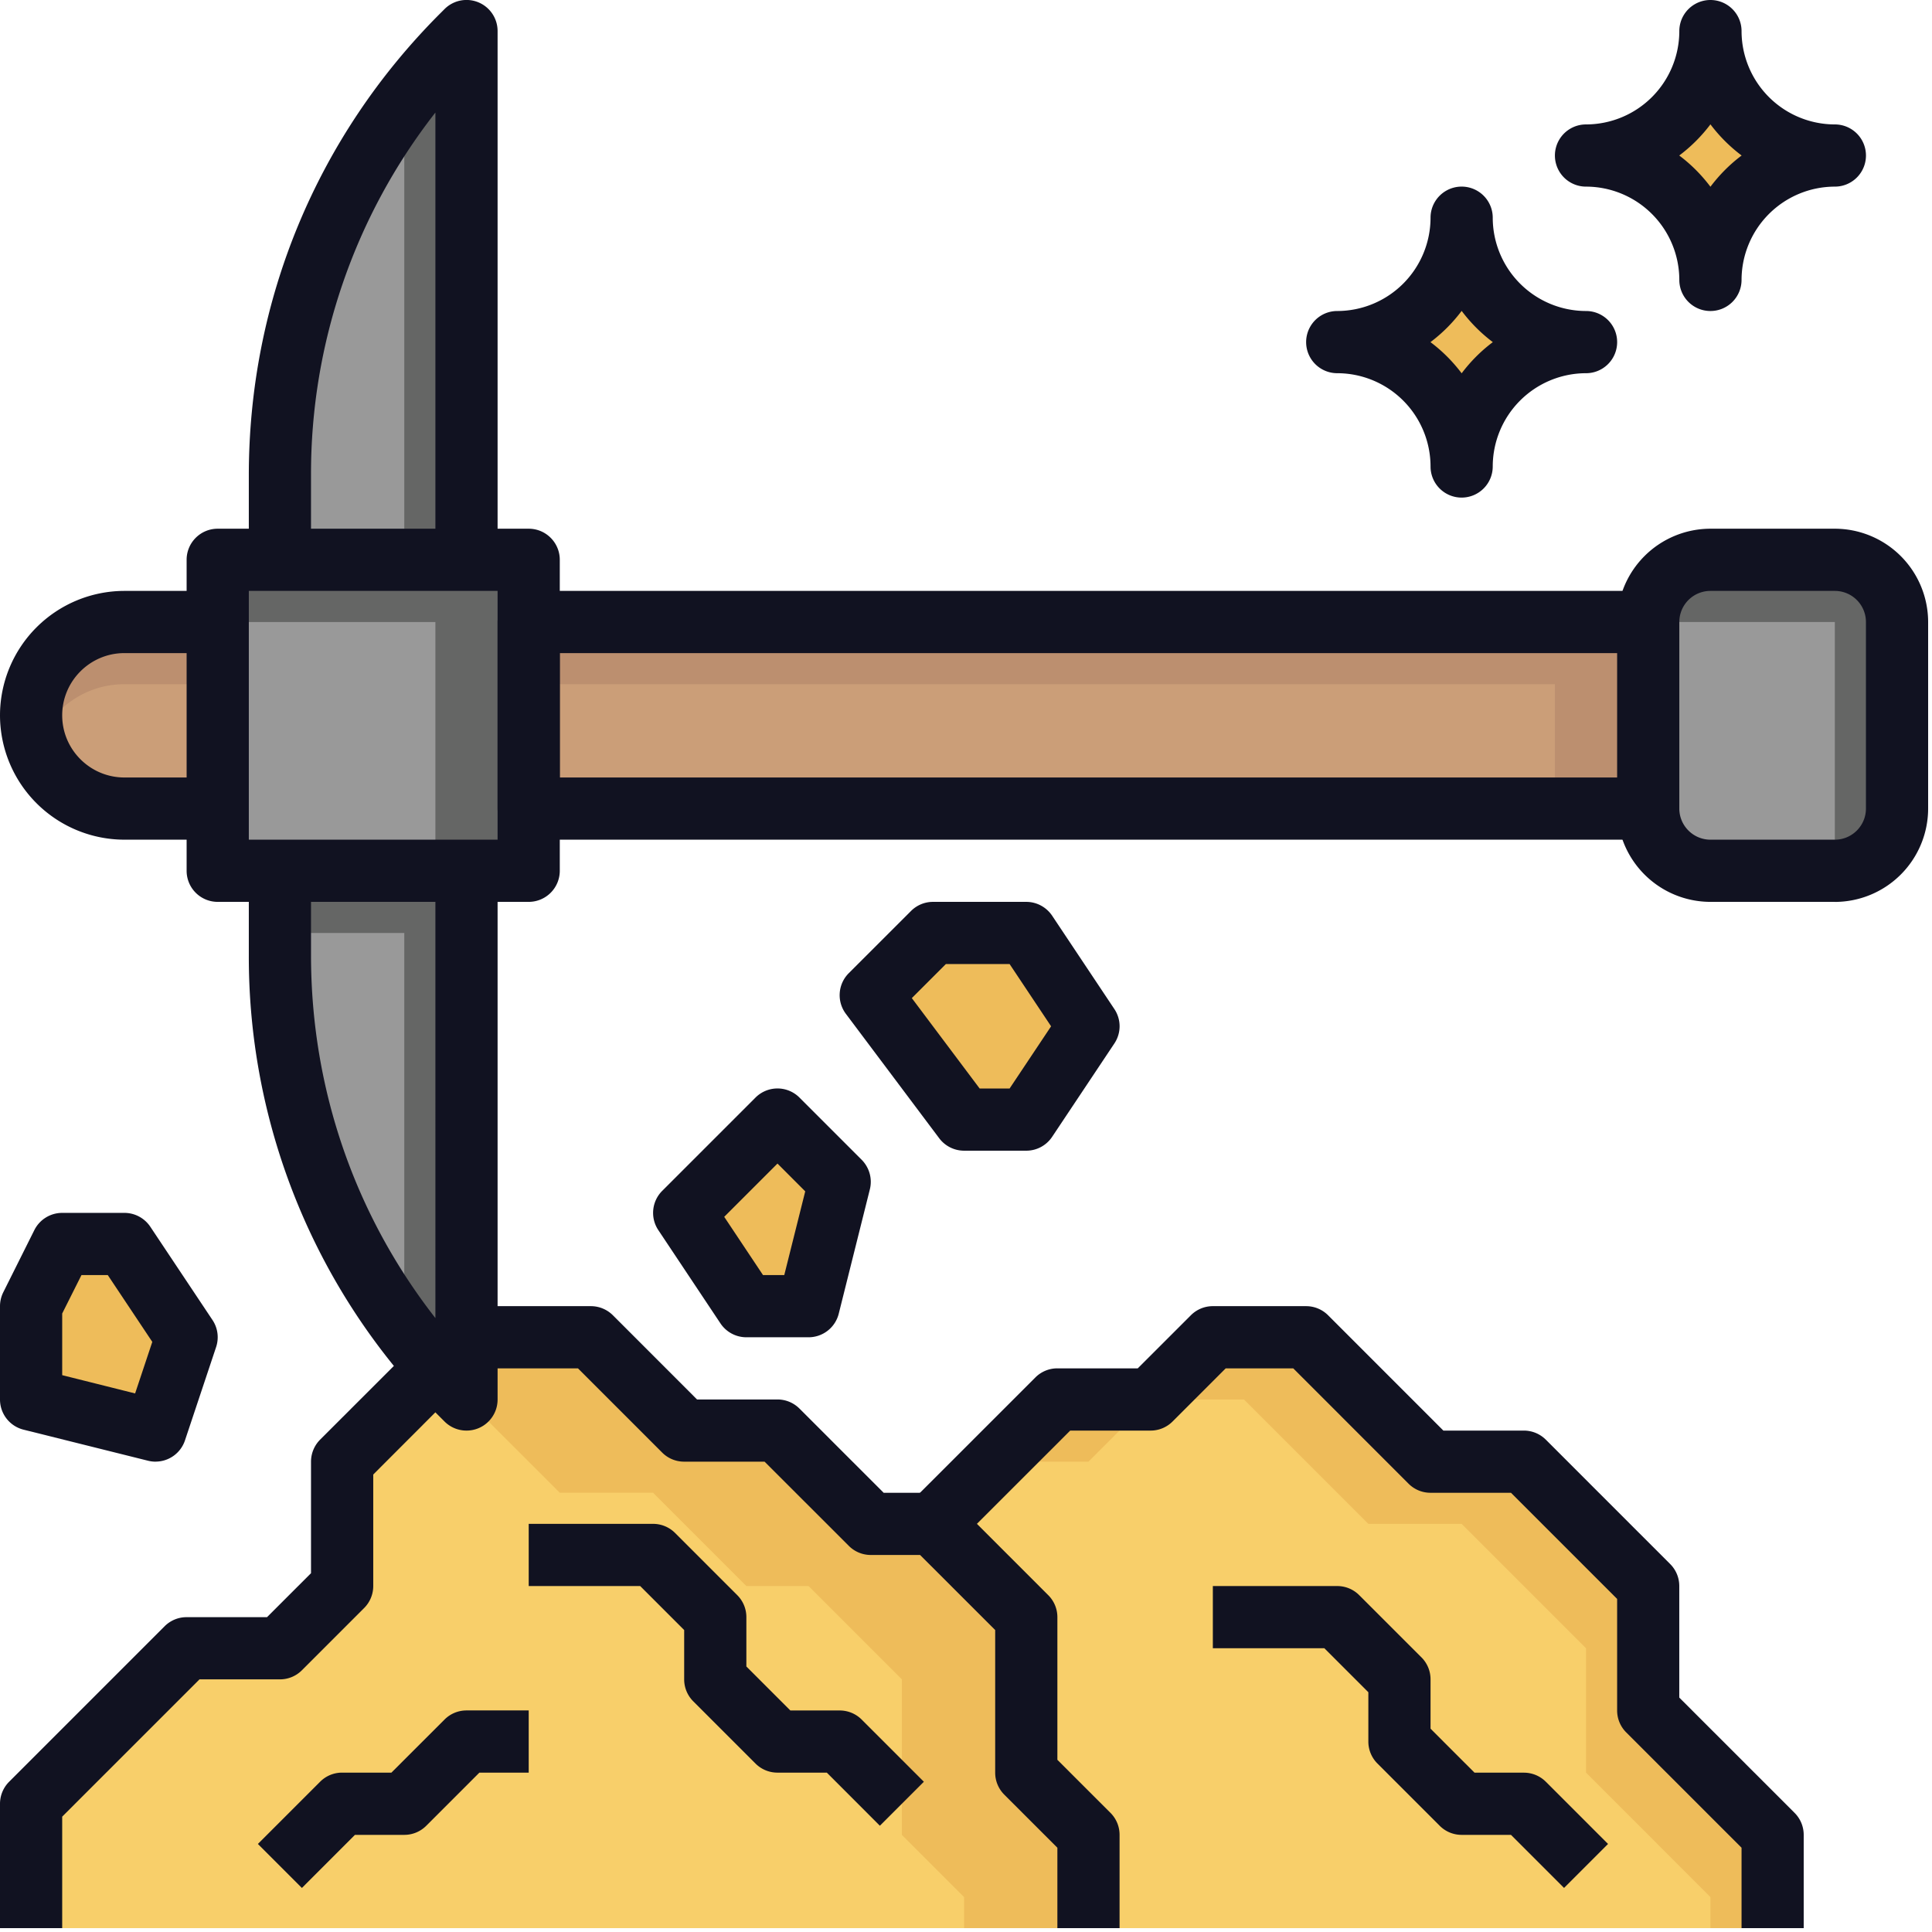 <svg xmlns="http://www.w3.org/2000/svg" width="47" height="47" viewBox="0 0 47 47">
    <g fill="none" fill-rule="nonzero">
        <path fill="#F8CF6A" d="M43.123 46.906v-2.27l-3.026-3.026v-3.026l-3.026-3.026H34.8l-3.026-3.026h-2.27l-1.513 1.513h-2.27l-3.025 3.026v9.835"/>
        <path fill="#EEBC5A" d="M43.123 46.906v-2.27l-3.026-3.026v-3.026l-3.026-3.026H34.8l-3.026-3.026h-2.27l-1.513 1.513h-2.27l-3.025 3.026v9.835"/>
        <path fill="#F8CF6A" d="M41.61 46.906v-.756l-3.026-3.027v-3.026l-3.026-3.026h-2.27l-3.026-3.026h-2.27l-1.513 1.513h-2.27l-1.512 1.513v9.835z"/>
        <path fill="#EEBC5A" d="M26.48 46.906v-2.27l-1.514-1.513v-3.782l-2.27-2.27h-1.513l-2.27-2.27h-2.269l-2.27-2.27h-3.026l-3.026 3.027v3.026L6.81 40.097H4.54L.758 43.88v3.026"/>
        <path fill="#F8CF6A" d="M3.027 41.61l-2.27 2.27v3.026h22.696v-.756l-1.513-1.513v-3.783l-2.27-2.27h-1.513l-2.27-2.27h-2.269l-2.27-2.269H9.835l-1.513 1.513v3.026L6.81 40.097H5.296L3.783 41.61z"/>
        <g fill="#EEBC5A">
            <path d="M18.157 31.775l-1.513-2.27 2.27-2.269 1.513 1.513-.757 3.026zM22.697 22.697h2.27l1.512 2.27-1.513 2.27h-1.513l-2.27-3.027zM4.54 32.532l-1.513-2.27H1.513l-.756 1.513v2.27l3.026.757zM44.636 3.783A3.026 3.026 0 0 1 41.61.757a3.026 3.026 0 0 1-3.026 3.026A3.026 3.026 0 0 1 41.61 6.81a3.026 3.026 0 0 1 3.026-3.027zM38.584 8.323a3.026 3.026 0 0 1-3.026-3.026 3.026 3.026 0 0 1-3.026 3.026 3.026 3.026 0 0 1 3.026 3.026 3.026 3.026 0 0 1 3.026-3.026z"/>
        </g>
        <path fill="#BC8F6F" d="M5.296 15.132h-2.27a2.27 2.27 0 1 0 0 4.539h2.27"/>
        <path fill="#CB9E78" d="M.896 18.158a2.262 2.262 0 0 0 2.13 1.513h2.27v-3.026h-2.27c-.986 0-1.817.633-2.13 1.513z"/>
        <path fill="#656665" d="M11.348 21.184v12.861l-.107-.107a15.13 15.13 0 0 1-4.432-10.7v-2.054"/>
        <path fill="#999" d="M6.81 23.238c0 3.285 1.082 6.45 3.025 9.049v-9.59H6.81v.541z"/>
        <path fill="#656665" d="M11.348 13.618V.758l-.107.107a15.13 15.13 0 0 0-4.432 10.699v2.054"/>
        <path fill="#999" d="M6.81 11.564v2.054h3.025V2.515a15.116 15.116 0 0 0-3.026 9.049z"/>
        <path fill="#656665" d="M5.296 13.618h7.566v7.566H5.296z"/>
        <path fill="#999" d="M5.296 15.132h5.296v6.052H5.296z"/>
        <path fill="#656665" d="M41.61 21.184h3.026c.836 0 1.513-.677 1.513-1.513v-4.54c0-.835-.677-1.513-1.513-1.513H41.61c-.836 0-1.513.678-1.513 1.514v4.539c0 .836.677 1.513 1.513 1.513z"/>
        <path fill="#999" d="M40.097 15.132v4.539c0 .836.677 1.513 1.513 1.513h3.026v-6.052h-4.54z"/>
        <path fill="#BC8F6F" d="M40.097 15.132H12.862v4.539h27.235"/>
        <path fill="#CB9E78" d="M37.827 16.645H12.862v3.026h24.965"/>
        <path fill="#111221" d="M27.236 46.906h-1.513V44.95l-1.292-1.292a.754.754 0 0 1-.221-.535v-3.469l-1.827-1.826h-1.2a.753.753 0 0 1-.534-.222L18.6 35.558h-1.957a.753.753 0 0 1-.535-.222l-2.048-2.048h-2.4L9.08 35.871v2.713c0 .2-.08.394-.222.535l-1.513 1.513a.753.753 0 0 1-.535.222H4.853l-3.34 3.34v2.712H0V43.88c0-.2.08-.393.222-.535l3.783-3.783a.753.753 0 0 1 .535-.221h1.956l1.07-1.07v-2.713c0-.2.08-.393.221-.535l3.027-3.026a.753.753 0 0 1 .534-.222h3.027c.2 0 .393.08.535.222l2.047 2.048h1.957c.201 0 .393.08.535.222l2.048 2.048h1.2c.2 0 .393.079.534.221l2.27 2.27a.754.754 0 0 1 .222.535v3.47l1.291 1.29a.754.754 0 0 1 .222.536v2.27z"/>
        <path fill="#111221" d="M43.88 46.906h-1.513V44.95l-2.805-2.805a.754.754 0 0 1-.222-.535v-2.713l-2.582-2.582H34.8a.753.753 0 0 1-.535-.222l-2.804-2.805h-1.643l-1.292 1.292a.753.753 0 0 1-.535.222h-1.956l-2.805 2.804-1.07-1.07 3.027-3.026a.753.753 0 0 1 .535-.222h1.956l1.292-1.291a.753.753 0 0 1 .534-.222h2.27c.201 0 .393.08.535.222l2.804 2.805h1.957c.201 0 .393.079.535.221l3.026 3.026a.754.754 0 0 1 .221.535v2.713l2.805 2.805a.754.754 0 0 1 .222.535v2.27zM21.405 44.415l-1.291-1.292h-1.2a.753.753 0 0 1-.535-.221l-1.513-1.513a.754.754 0 0 1-.222-.535v-1.2l-1.07-1.07h-2.712v-1.513h3.026c.201 0 .393.08.535.222l1.513 1.513a.754.754 0 0 1 .221.535v1.2l1.07 1.07h1.2c.201 0 .393.079.535.221l1.513 1.513-1.07 1.07z"/>
        <path fill="#111221" d="M38.049 45.928l-1.291-1.291h-1.2a.753.753 0 0 1-.535-.222l-1.513-1.513a.754.754 0 0 1-.222-.535v-1.2l-1.07-1.07h-2.713v-1.513h3.027c.2 0 .393.08.534.222l1.514 1.513a.754.754 0 0 1 .221.535v1.2l1.07 1.07h1.2c.201 0 .393.079.535.221l1.513 1.513-1.07 1.07zM7.344 45.928l-1.07-1.07 1.513-1.513a.753.753 0 0 1 .535-.222h1.2l1.292-1.291a.753.753 0 0 1 .534-.222h1.514v1.513h-1.2l-1.292 1.292a.753.753 0 0 1-.535.222h-1.2l-1.29 1.291zM40.097 20.427H12.862a.756.756 0 0 1-.757-.756v-4.54c0-.417.338-.756.757-.756h27.235v1.513H13.618v3.026h26.479v1.513z"/>
        <path fill="#111221" d="M44.636 21.94H41.61a2.273 2.273 0 0 1-2.27-2.27v-4.538a2.273 2.273 0 0 1 2.27-2.27h3.026a2.273 2.273 0 0 1 2.27 2.27v4.539a2.273 2.273 0 0 1-2.27 2.27zm-3.026-7.565a.757.757 0 0 0-.757.757v4.539c0 .416.34.756.757.756h3.026c.418 0 .757-.34.757-.756v-4.54a.757.757 0 0 0-.757-.756H41.61zM5.296 20.427h-2.27A3.03 3.03 0 0 1 0 17.401a3.03 3.03 0 0 1 3.027-3.026h2.27v1.513h-2.27c-.835 0-1.514.679-1.514 1.513 0 .835.679 1.513 1.514 1.513h2.27v1.513z"/>
        <path fill="#111221" d="M12.862 21.94H5.296a.756.756 0 0 1-.756-.756v-7.566c0-.417.338-.756.756-.756h7.566c.418 0 .756.339.756.756v7.566a.757.757 0 0 1-.756.756zm-6.81-1.513h6.053v-6.052H6.053v6.052z"/>
        <path fill="#111221" d="M12.105 13.618h-1.513V2.738a14.263 14.263 0 0 0-3.026 8.826v2.054H6.053v-2.054C6.053 7.32 7.706 3.33 10.705.33l.11-.11a.756.756 0 0 1 1.29.537v12.861zM11.348 34.802a.754.754 0 0 1-.534-.221l-.108-.108a15.79 15.79 0 0 1-4.653-11.235v-2.054h1.513v2.054c0 3.239 1.063 6.314 3.026 8.827V21.184h1.513v12.861a.755.755 0 0 1-.757.757zM19.67 32.532h-1.513a.758.758 0 0 1-.63-.337l-1.512-2.27c-.2-.299-.16-.7.094-.954l2.27-2.27a.756.756 0 0 1 1.07 0l1.513 1.513c.187.189.264.461.199.72l-.757 3.025a.757.757 0 0 1-.734.573zm-1.108-1.513h.517l.51-2.037-.675-.676-1.296 1.296.944 1.417zM24.966 27.993h-1.513a.757.757 0 0 1-.605-.303l-2.27-3.026a.756.756 0 0 1 .07-.989l1.514-1.513a.753.753 0 0 1 .535-.222h2.27c.252 0 .488.127.629.337l1.513 2.27c.17.254.17.584 0 .838l-1.513 2.27a.756.756 0 0 1-.63.338zm-1.135-1.513h.73l1.009-1.513-1.009-1.514H23.01l-.828.828 1.65 2.199zM3.784 35.558a.765.765 0 0 1-.184-.023L.574 34.78A.756.756 0 0 1 0 34.045v-2.27a.76.76 0 0 1 .08-.338l.756-1.513a.757.757 0 0 1 .677-.418h1.514c.252 0 .488.126.629.336l1.513 2.27c.13.195.162.437.088.659L4.5 35.04a.755.755 0 0 1-.716.517zm-2.27-2.104l1.773.444.418-1.254-1.083-1.625h-.64l-.469.935v1.5zM41.61 7.566a.756.756 0 0 1-.757-.756 2.273 2.273 0 0 0-2.27-2.27.756.756 0 1 1 0-1.513 2.273 2.273 0 0 0 2.27-2.27.756.756 0 1 1 1.514 0 2.273 2.273 0 0 0 2.27 2.27.756.756 0 1 1 0 1.513 2.273 2.273 0 0 0-2.27 2.27.757.757 0 0 1-.757.756zm-.759-3.783c.288.216.543.473.759.76.216-.287.471-.544.759-.76a3.826 3.826 0 0 1-.759-.758 3.826 3.826 0 0 1-.759.758zM35.558 12.105a.756.756 0 0 1-.757-.756 2.273 2.273 0 0 0-2.27-2.27.756.756 0 1 1 0-1.513 2.273 2.273 0 0 0 2.27-2.27.756.756 0 1 1 1.513 0 2.273 2.273 0 0 0 2.27 2.27.756.756 0 1 1 0 1.513 2.273 2.273 0 0 0-2.27 2.27.757.757 0 0 1-.756.756zm-.759-3.782c.287.215.543.472.759.758.215-.286.471-.543.758-.758a3.826 3.826 0 0 1-.758-.76 3.826 3.826 0 0 1-.759.76z"/>
    </g>
</svg>

